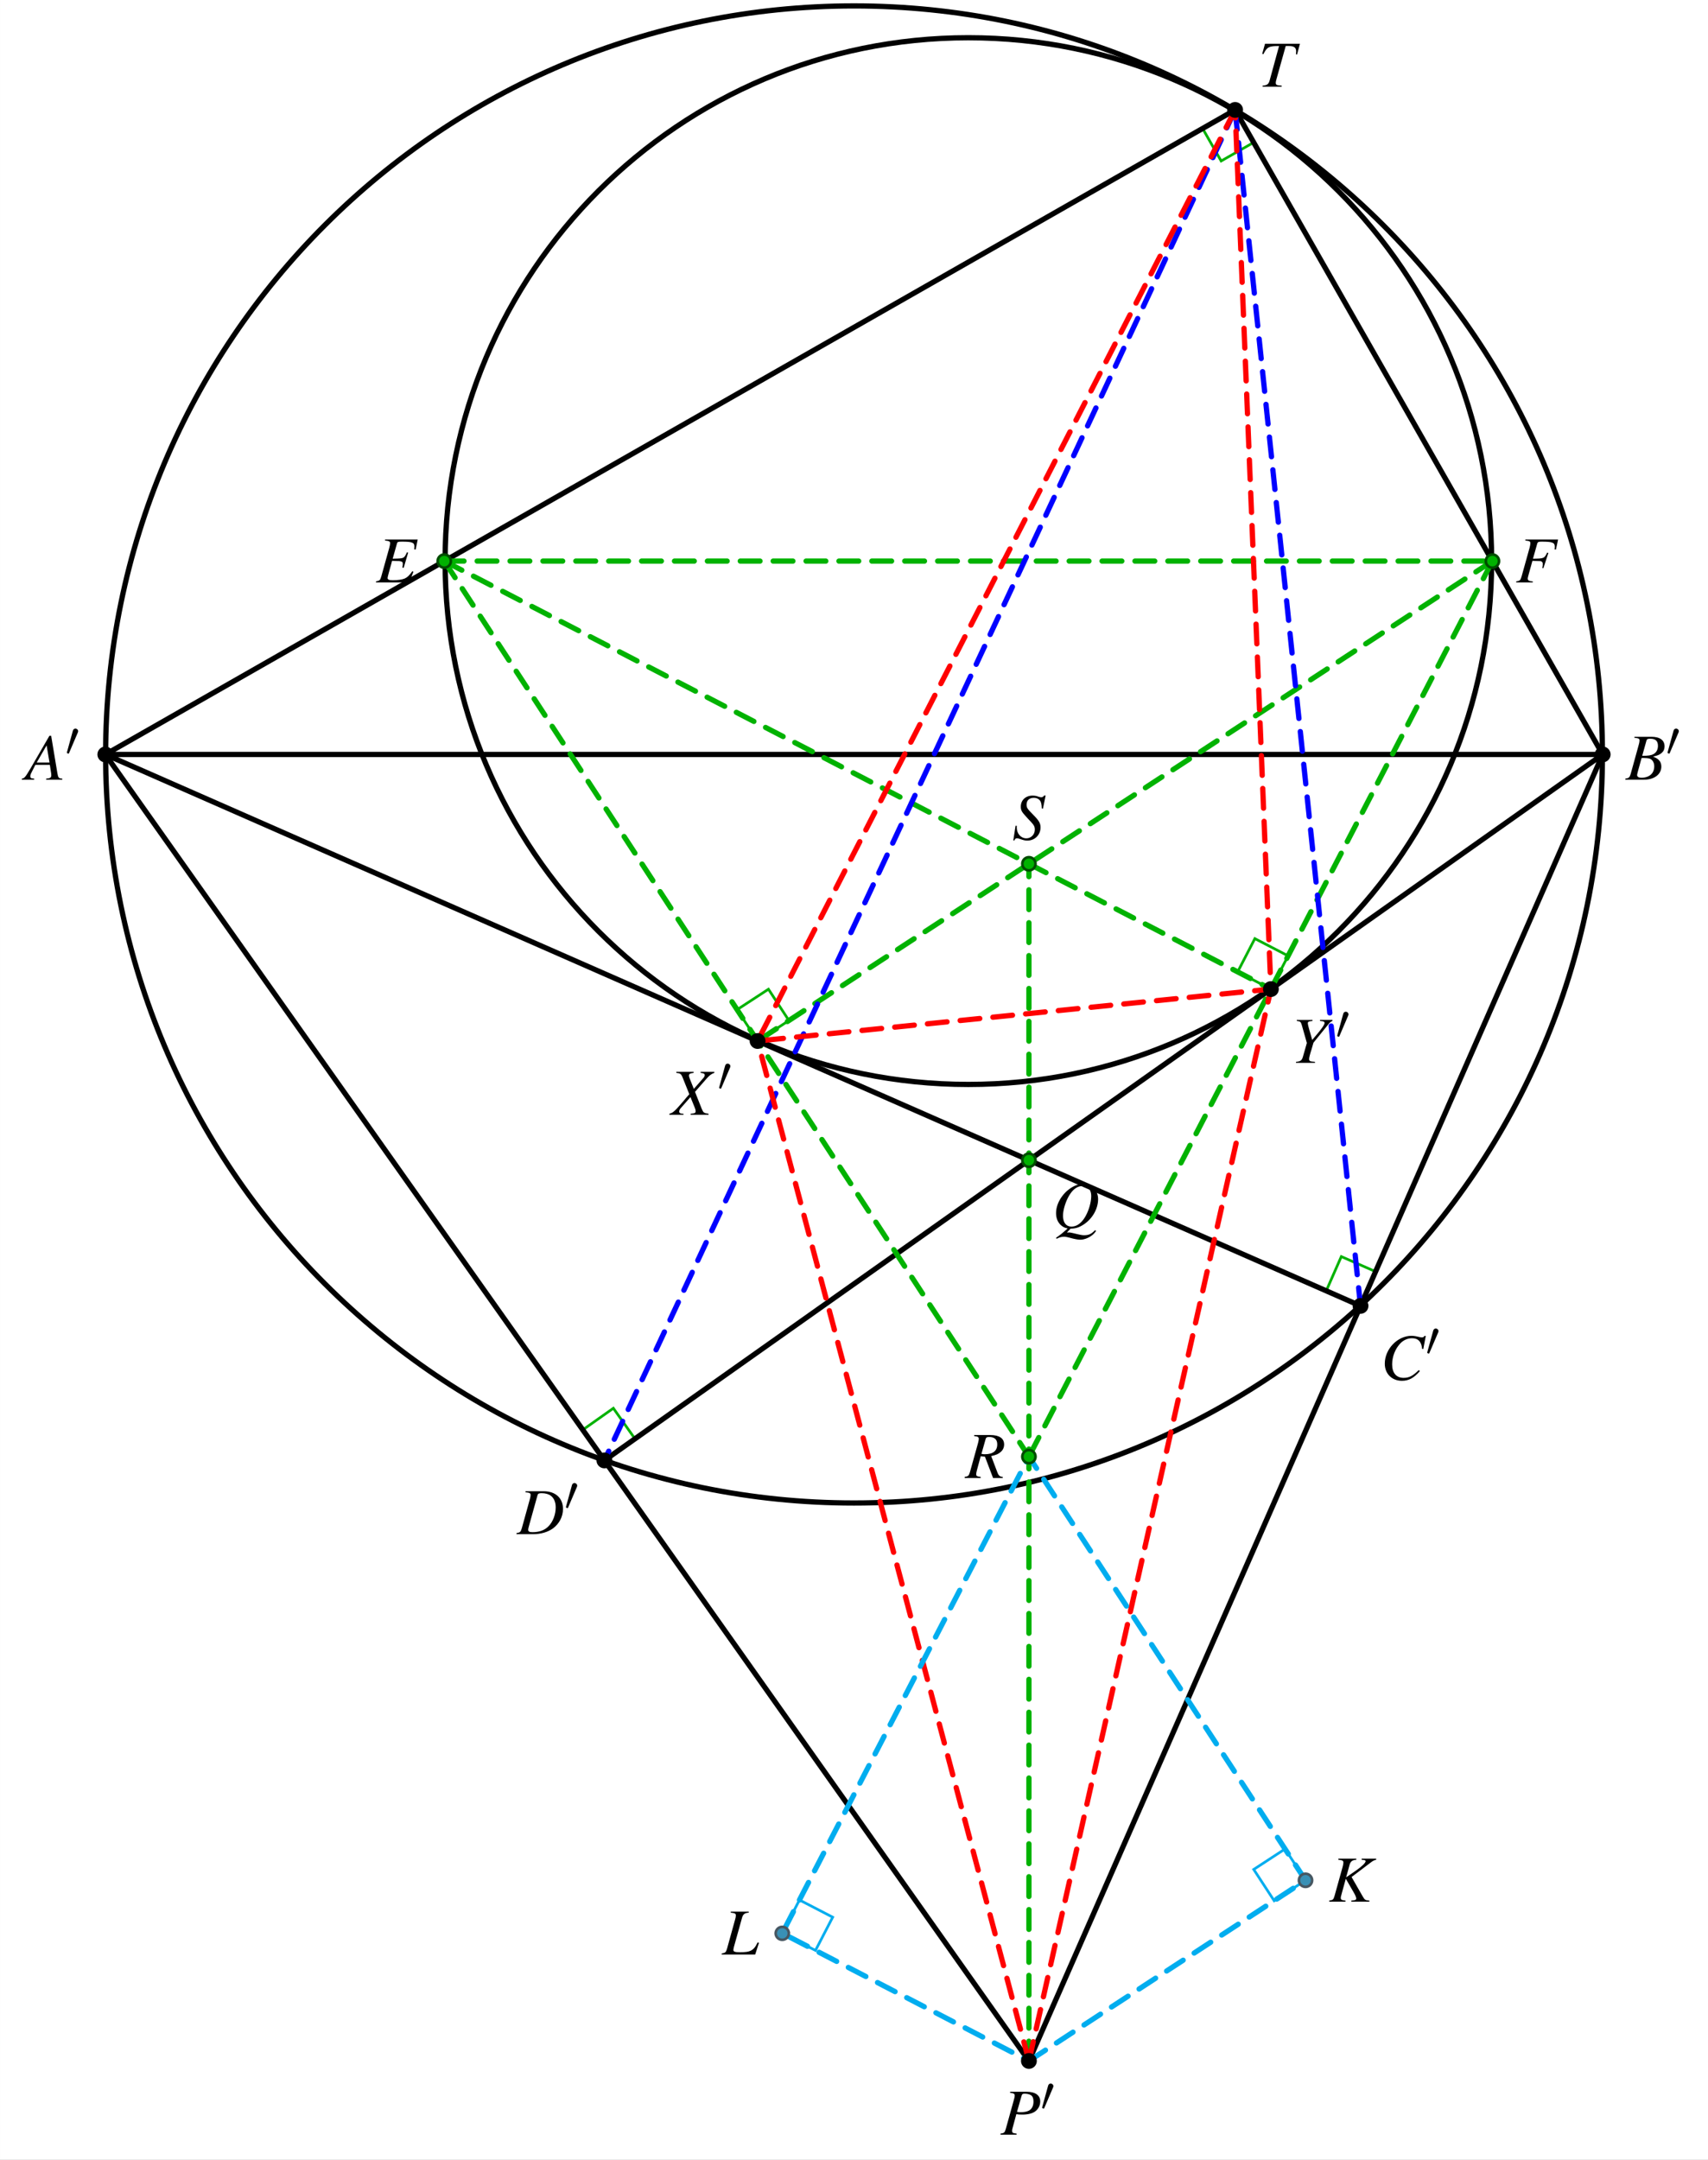 <svg xmlns="http://www.w3.org/2000/svg" xmlns:xlink="http://www.w3.org/1999/xlink" width="517.354" height="654.118" viewBox="0 0 388.015 490.589"><rect x="0" y="0" width="388.015" height="490.589" fill="#333333" stroke="none"/><defs><path id="a" d="m6.984-6.984.61-2.985H7.25c-.219.313-.344.39-.672.39-.187 0-.344-.046-.687-.155-.328-.141-.813-.22-1.282-.22-1.546 0-2.656 1.032-2.656 2.5 0 .813.234 1.235 1.125 2.188.14.141.328.344.578.641.266.281.485.5.594.625.688.734.89 1.11.89 1.766C5.14-1.125 4.298-.25 3.22-.25c-1.25 0-2.188-1.062-2.188-2.484 0-.125.016-.235.032-.344L.766-3.11.25.219h.266c.109-.344.28-.485.578-.485.156 0 .39.063.765.188.688.25 1.094.344 1.563.344 1.719 0 3.016-1.297 3.016-2.985 0-.969-.344-1.547-1.688-2.906S3.266-7.203 3.266-7.937c0-.938.64-1.516 1.656-1.516.547 0 1.016.187 1.328.547.328.375.438.89.469 1.875Zm0 0"/><path id="b" d="M2.188-9.516c.843.11 1.046.235 1.046.625 0 .22-.046.532-.25 1.204L1.22-1.344C.953-.454.844-.359 0-.234V0h3.656v-.234C2.72-.375 2.641-.422 2.641-.922c0-.187.03-.328.187-.875l.781-2.875c.375.094.766.11 1.375.11 1.235 0 2.235-.25 2.875-.704.75-.562 1.172-1.375 1.172-2.265 0-1.438-1.11-2.219-3.14-2.219H2.188Zm2.625.625c.093-.312.265-.421.687-.421.578 0 1.14.156 1.453.359.375.281.547.719.547 1.422 0 .968-.344 1.656-1 2.047-.469.25-1.047.375-1.969.375-.265 0-.375-.016-.781-.079Zm0 0"/><path id="d" d="M8.422-.234c-.844-.078-.938-.203-1.125-1.297L5.89-9.984H5.5L1.172-2.516C-.016-.516-.172-.359-.766-.234V0h2.797v-.234c-.765-.078-.875-.157-.875-.532 0-.28.032-.421.297-.921l.844-1.688h3.297l.297 1.953c.015.14.03.266.03.39 0 .563-.218.704-1.171.798V0h3.672ZM2.609-3.906l2.25-3.89.657 3.89Zm0 0"/><path id="e" d="M9.469-9.75H2.047v.234c.922.094 1.156.204 1.156.61 0 .172-.094.687-.172.953l-1.844 6.61C.938-.5.829-.392-.016-.235V0h7.579l.921-2.422-.234-.125c-.703.969-1.094 1.36-1.734 1.656-.563.25-1.578.391-2.688.391-.844 0-1.203-.14-1.203-.5 0-.172.172-.86.547-2.187.187-.657.328-1.141.469-1.72.53.032.984.048 1.172.048.578-.016 1 .078 1.156.234.078.063.11.203.11.453 0 .266-.032.453-.11.781l.312.079 1.016-3.47-.281-.062c-.563 1.266-.703 1.36-2.063 1.422-.172 0-.656.016-1.172.031l.985-3.484c.093-.328.25-.39 1.093-.39 2.344 0 2.86.203 2.86 1.093 0 .188-.016.422-.031.672L9-7.469Zm0 0"/><path id="f" d="M8.469-.234c-.656-.047-.953-.297-1.235-1.078L5.844-4.97c1.14-.265 1.64-.468 2.172-.953.5-.422.765-1.016.765-1.687 0-1.391-1.11-2.141-3.11-2.141H1.97v.234c.625.094.703.11.86.204.108.078.202.265.202.421 0 .188-.078.547-.172.938l-1.843 6.61C.75-.47.64-.376-.187-.235V0h3.64v-.234C2.547-.36 2.438-.437 2.438-.922c0-.156.046-.344.171-.875l.844-3.125.969.078L6.266 0h2.203ZM4.594-8.891c.093-.312.297-.421.765-.421 1.25 0 1.86.578 1.86 1.671 0 1.485-.953 2.25-2.828 2.25-.235 0-.407-.015-.766-.078Zm0 0"/><path id="g" d="M6.016-9.75H1.938v.234c.937.094 1.156.204 1.156.641 0 .219-.063.563-.172.922l-1.828 6.61C.828-.485.719-.392-.125-.235V0h7.61l.859-2.672-.297-.094C7.53-1.687 7.125-1.203 6.469-.875c-.532.25-1.14.344-2.438.344-1.14 0-1.5-.125-1.5-.516 0-.11.063-.469.14-.75l1.845-6.61c.218-.765.609-1.046 1.5-1.109Zm0 0"/><path id="h" d="M-.125 0h4.219c2.343 0 3.953-1.219 3.953-2.984 0-.563-.172-1.078-.5-1.407-.297-.343-.594-.53-1.375-.859 1.062-.25 1.484-.422 1.969-.844.422-.36.64-.86.64-1.468 0-1.422-1.062-2.188-2.984-2.188h-3.86v.234c.938.079 1.157.188 1.157.61 0 .234-.063.594-.172.953l-1.828 6.61C.828-.485.719-.392-.125-.235Zm3.688-4.937c.968 0 1.593.046 1.89.171.61.25.984.907.984 1.72 0 1.608-1.109 2.593-2.921 2.593-.625 0-.97-.219-.97-.625 0-.172.188-.89.532-2.094.188-.672.281-1.015.485-1.765m1.109-3.954c.094-.328.266-.421.86-.421 1.187 0 1.75.515 1.75 1.624 0 .844-.36 1.5-1 1.86-.516.297-1.235.406-2.579.406Zm0 0"/><path id="i" d="M9.64-9.75H2.204v.234c.969.094 1.14.188 1.14.61 0 .234-.062.594-.155.953l-1.844 6.61C1.078-.454.969-.36.125-.235V0h3.766v-.234C3.016-.281 2.75-.454 2.75-.891c0-.125.047-.343.14-.671l.922-3.344c.547.031.876.047 1.204.047.578 0 .687.015.828.078.218.125.328.312.328.61 0 .25-.031.421-.125.89l.25.062 1.14-3.484-.265-.078c-.672 1.343-.719 1.36-3.234 1.39l.984-3.484c.094-.297.312-.39.922-.39 2.5 0 3.047.203 3.047 1.124 0 .094 0 .157-.016.36-.016.093-.016.11-.031.281l.312.031Zm0 0"/><path id="j" d="M10.781-9.75H7.47v.234c.172.016.343.047.406.047.36.031.5.125.5.281 0 .36-.812 1.172-2.14 2.094L3.952-5.516l.797-2.89c.219-.75.625-1.047 1.516-1.11v-.234H2.188v.234c.921.094 1.14.204 1.14.641 0 .219-.062.563-.156.922l-1.844 6.61C1.062-.454.984-.376.11-.235V0h3.704v-.234c-.938-.11-1.079-.203-1.079-.657 0-.156.032-.296.125-.593l.079-.313.937-3.406 1.797 3.11c.36.609.578 1.14.578 1.421 0 .219-.219.344-.687.39-.079 0-.25.016-.438.048V0h4.11v-.234c-.938-.094-1.032-.141-1.454-.844L5.188-5.594l4.484-3.39c.406-.313.75-.47 1.11-.532Zm0 0"/><path id="k" d="M1.938-9.516c.937.094 1.156.204 1.156.61 0 .234-.063.594-.172.953l-1.828 6.61C.828-.485.719-.392-.125-.235V0h3.781C5.406 0 7-.469 8.156-1.297 9.61-2.359 10.453-4 10.453-5.734c0-2.453-1.703-4.016-4.36-4.016H1.939Zm2.734.641c.094-.328.312-.437.922-.437.843 0 1.593.203 2.062.562.735.531 1.14 1.469 1.14 2.656 0 1.61-.624 3.282-1.64 4.297-.875.906-2.093 1.344-3.64 1.344-.688 0-.97-.156-.97-.547 0-.187.063-.531.329-1.422Zm0 0"/><path id="l" d="M9.781-9.75h-3.11v.234c.735.094.923.188.923.532 0 .203-.094.375-.297.625L5.125-5.875 4.25-8.062c-.172-.391-.234-.641-.234-.844 0-.375.234-.5 1.062-.61v-.234H1.141v.234c.859.079 1.078.22 1.375.907l1.578 3.937c-.547.625-1.047 1.203-1.235 1.453C.781-.78.36-.406-.437-.234V0h3.203v-.234c-.72 0-.97-.141-.97-.516 0-.219.11-.469.313-.703l2.25-2.563 1 2.47c.11.265.172.5.172.718 0 .437-.156.516-1.14.594V0h4.078v-.234c-1.047-.125-1.172-.22-1.547-1.11L5.39-5.204l2.53-2.89c.766-.875 1.22-1.219 1.86-1.422Zm0 0"/><path id="m" d="M9.453-9.75H1.516L.875-7.453l.281.062C1.938-9 2.422-9.266 4.703-9.234l-2.156 7.89C2.312-.547 1.953-.312.969-.234V0h4.328v-.234c-.25-.016-.469-.047-.563-.047-.593-.047-.78-.188-.78-.625 0-.203.046-.375.187-.89l2.078-7.438h.812c1.078 0 1.563.375 1.563 1.218 0 .188-.016.407-.047.672l.25.032Zm0 0"/><path id="n" d="m9.734-6.953.563-2.969h-.313c-.125.25-.28.328-.578.328-.11 0-.297-.031-.61-.094-.671-.171-1.265-.265-1.75-.265-3.171 0-6.062 3-6.062 6.328 0 2.281 1.61 3.89 3.907 3.89 1.53 0 2.734-.656 4.078-2.218l-.266-.219C7.36-.844 6.5-.406 5.266-.406c-1.657 0-2.61-1.125-2.61-3.063 0-1.781.719-3.578 1.89-4.797.72-.734 1.657-1.14 2.641-1.14 1.375 0 2.141.797 2.282 2.422Zm0 0"/><path id="o" d="M1.36-9.516c.843.125.874.172 1.14.985l1.14 4.015-.906 3.172c-.25.813-.578 1.047-1.562 1.11V0h4.312v-.234a8 8 0 0 1-.546-.047c-.579-.031-.782-.188-.782-.563 0-.312.094-.75.453-1.922.047-.125.079-.234.094-.296l.438-1.516L8.406-8.61c.485-.594.594-.703 1.047-.907v-.234H6.625v.234c.188.016.344.032.406.047.438.047.625.156.625.422 0 .39-.687 1.375-2.234 3.172-.25.297-.344.422-.563.688-.187-.657-.234-.844-.468-1.641-.375-1.281-.532-1.922-.532-2.156 0-.344.172-.438 1.063-.532v-.234H1.359Zm0 0"/><path id="p" d="M4.172.234C5.312.172 5.89.016 6.719-.453c2.218-1.234 3.718-3.656 3.718-6.016 0-2.015-1.437-3.484-3.421-3.484-1.188 0-2.532.625-3.735 1.687-1.5 1.407-2.39 3.22-2.39 4.97 0 1.218.453 2.234 1.265 2.859.39.312.719.468 1.375.609C2.171 1.375 2.031 1.5.875 2.297l.156.234a3.36 3.36 0 0 1 1.719-.469c.297 0 .734.094 1.39.266.907.25 1.72.406 2.266.406.828 0 1.875-.39 2.625-.984.36-.266.563-.484.953-1.016L9.75.563c-.828.875-1.437 1.156-2.516 1.156-.39 0-.703-.063-1.843-.328-.782-.203-1.485-.328-1.563-.313-.062.016-.094.016-.094.016H3.36Zm2.781-9.687c1.188 0 1.922.86 1.922 2.281 0 1.578-.703 3.781-1.656 5.156C6.39-.844 5.469-.25 4.375-.25c-1.203 0-1.906-.922-1.906-2.484 0-1.422.734-3.641 1.64-4.938.829-1.219 1.75-1.781 2.844-1.781m0 0"/><path id="c" d="M2.797-5.25c.062-.14.094-.234.094-.344 0-.328-.282-.593-.625-.593-.313 0-.5.218-.578.5L.359-.86c0 .03-.03.156-.03.156 0 .125.28.203.374.203.063 0 .078-.031.14-.172Zm0 0"/></defs><path fill="#fff" d="M0 0h388.016v490.59H0Zm0 0"/><path fill="none" stroke="#00b200" stroke-miterlimit="10" stroke-width=".599" d="m280.59 24.965-7.387 4.215 4.211 7.386 7.387-4.214-4.211-7.387M137.305 331.71l-4.91-6.944 6.945-4.907 4.91 6.942-6.945 4.91M309.074 296.613l-7.785-3.422 3.422-7.785 7.785 3.418-3.422 7.79M172.102 236.445l-4.649-7.117 7.121-4.648 4.649 7.117-7.121 4.648M288.719 224.656l-7.555-3.91 3.91-7.555 7.551 3.91-3.906 7.555"/><path fill="none" stroke="#00adef" stroke-miterlimit="10" stroke-width=".599" d="m296.578 427.078-7.117 4.649-4.649-7.118 7.118-4.648 4.648 7.117M177.707 439.098l7.55 3.91 3.911-7.551-7.55-3.91-3.911 7.55"/><path fill="none" stroke="#000" stroke-miterlimit="10" stroke-width="1.196" d="M364.027 171.363c0-93.898-76.117-170.02-170.015-170.02-93.899 0-170.016 76.122-170.016 170.02S100.113 341.38 194.012 341.38s170.015-76.117 170.015-170.016Zm0 0"/><path fill="none" stroke="#000" stroke-miterlimit="10" stroke-width="1.196" d="M338.855 127.441c0-65.652-53.218-118.87-118.87-118.87-65.653 0-118.872 53.218-118.872 118.87 0 65.653 53.219 118.871 118.871 118.871 65.653 0 118.871-53.218 118.871-118.87Zm0 0"/><path fill="none" stroke="#000" stroke-linecap="round" stroke-linejoin="round" stroke-miterlimit="10" stroke-width="1.196" d="M280.59 24.965 23.93 171.363h340.16Zm0 0"/><path fill="none" stroke="#000" stroke-linecap="round" stroke-miterlimit="10" stroke-width="1.196" d="M23.93 171.363 233.746 468.11M364.09 171.363 233.746 468.11M23.93 171.363l285.144 125.25M364.09 171.363 137.305 331.711"/><path fill="none" stroke="#00b200" stroke-dasharray="4.483 2.989" stroke-linecap="round" stroke-miterlimit="10" stroke-width="1.196" d="M100.926 127.441h238.113M100.926 127.441l132.82 203.407M339.04 127.441 233.745 330.848M100.926 127.441l187.793 97.215M339.04 127.441 172.101 236.445M233.746 468.11V196.194"/><path fill="none" stroke="#00f" stroke-dasharray="4.483 2.989" stroke-linecap="round" stroke-miterlimit="10" stroke-width="1.196" d="m280.59 24.965 28.484 271.648M280.59 24.965 137.305 331.71"/><path fill="none" stroke="red" stroke-dasharray="4.483 2.989" stroke-linecap="round" stroke-linejoin="round" stroke-miterlimit="10" stroke-width="1.196" d="m280.59 24.965-108.488 211.48 116.617-11.789Zm0 0"/><path fill="none" stroke="red" stroke-dasharray="4.483 2.989" stroke-linecap="round" stroke-miterlimit="10" stroke-width="1.196" d="m233.746 468.11-61.644-231.665M233.746 468.11l54.973-243.454"/><path fill="none" stroke="#00adef" stroke-dasharray="4.483 2.989" stroke-linecap="round" stroke-linejoin="round" stroke-miterlimit="10" stroke-width="1.196" d="m233.746 468.11 62.832-41.032-62.832-96.23-56.039 108.25Zm0 0"/><path stroke="#000" stroke-miterlimit="10" stroke-width=".599" d="M25.426 171.363a1.496 1.496 0 0 0-2.992 0 1.495 1.495 0 0 0 2.992 0ZM365.586 171.363a1.494 1.494 0 1 0-2.988-.004 1.494 1.494 0 0 0 2.988.004ZM310.57 296.613a1.493 1.493 0 1 0-2.988 0c0 .825.668 1.492 1.492 1.492s1.496-.667 1.496-1.492ZM138.8 331.71c0-.823-.671-1.495-1.495-1.495a1.495 1.495 0 1 0 1.496 1.496ZM282.082 24.965c0-.824-.668-1.492-1.492-1.492a1.494 1.494 0 1 0 1.492 1.492ZM235.238 468.11a1.494 1.494 0 1 0-2.99-.005 1.494 1.494 0 0 0 2.99.004ZM173.598 236.445c0-.824-.668-1.492-1.496-1.492-.825 0-1.493.668-1.493 1.492a1.494 1.494 0 1 0 2.988 0ZM290.21 224.656a1.494 1.494 0 1 0-2.99-.005 1.494 1.494 0 0 0 2.99.005Zm0 0"/><path fill="#00b200" stroke="#004c00" stroke-miterlimit="10" stroke-width=".599" d="M102.422 127.441c0-.824-.668-1.492-1.496-1.492-.824 0-1.492.668-1.492 1.492a1.494 1.494 0 1 0 2.988 0ZM340.535 127.441c0-.824-.668-1.492-1.496-1.492-.824 0-1.492.668-1.492 1.492a1.494 1.494 0 1 0 2.988 0ZM235.238 263.523a1.495 1.495 0 1 0-2.99-.001 1.495 1.495 0 0 0 2.99.001ZM235.238 330.848c0-.825-.668-1.493-1.492-1.493a1.494 1.494 0 1 0 1.492 1.492ZM235.238 196.195c0-.824-.668-1.492-1.492-1.492a1.494 1.494 0 1 0 1.492 1.492Zm0 0"/><path fill="#3990b5" stroke="#475762" stroke-miterlimit="10" stroke-width=".599" d="M298.074 427.078c0-.824-.668-1.492-1.496-1.492-.824 0-1.492.668-1.492 1.492a1.494 1.494 0 1 0 2.988 0ZM179.203 439.098a1.495 1.495 0 0 0-2.988 0c0 .828.668 1.496 1.492 1.496s1.496-.668 1.496-1.496Zm0 0"/><use xlink:href="#a" x="229.946" y="190.663"/><use xlink:href="#b" x="227.283" y="484.857"/><use xlink:href="#c" x="236.413" y="479.433"/><use xlink:href="#d" x="5.731" y="177.099"/><use xlink:href="#c" x="14.862" y="171.673"/><use xlink:href="#e" x="85.425" y="132.292"/><use xlink:href="#f" x="219.332" y="335.697"/><use xlink:href="#g" x="164.073" y="443.946"/><use xlink:href="#h" x="369.366" y="177.099"/><use xlink:href="#c" x="378.497" y="171.673"/><use xlink:href="#i" x="344.316" y="132.292"/><use xlink:href="#j" x="301.856" y="431.925"/><use xlink:href="#k" x="117.447" y="348.462"/><use xlink:href="#c" x="128.237" y="343.038"/><use xlink:href="#l" x="152.498" y="253.2"/><use xlink:href="#c" x="163.034" y="247.774"/><use xlink:href="#m" x="285.865" y="19.689"/><use xlink:href="#n" x="313.603" y="313.363"/><use xlink:href="#c" x="323.899" y="307.94"/><use xlink:href="#o" x="293.247" y="241.407"/><use xlink:href="#c" x="303.453" y="235.983"/><use xlink:href="#p" x="239.022" y="278.844"/></svg>